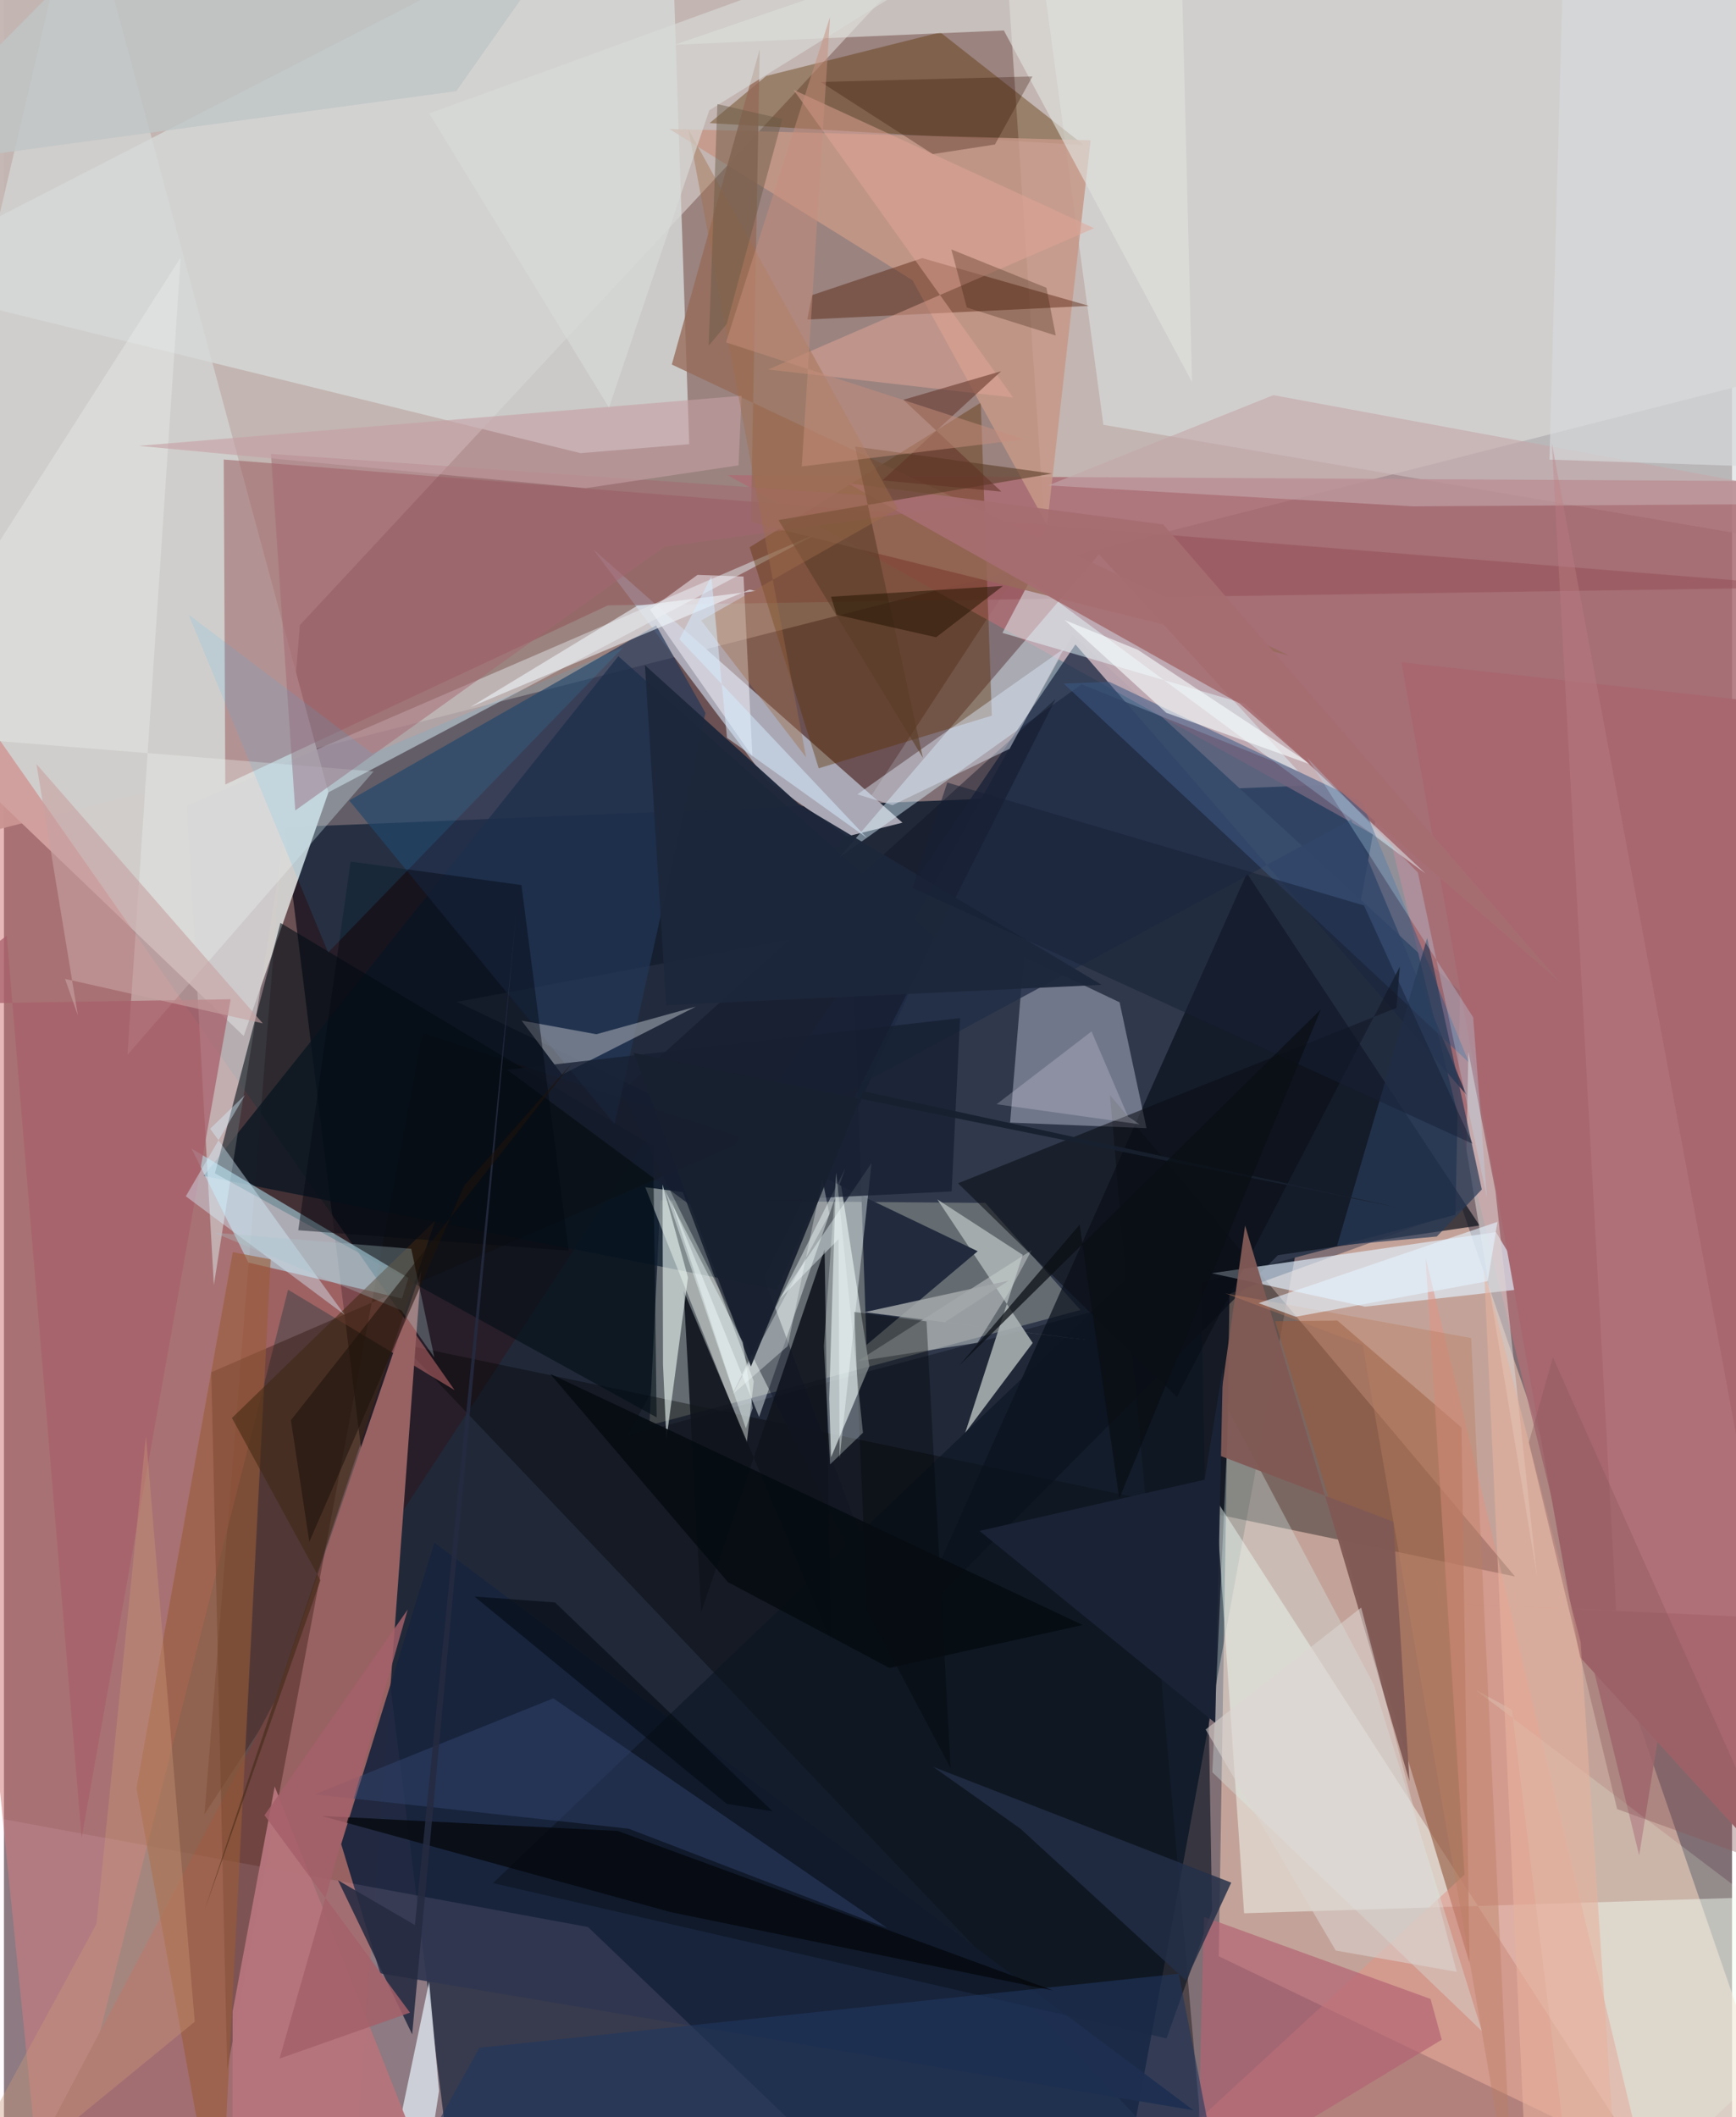 <svg xmlns="http://www.w3.org/2000/svg" width="228" height="278" viewBox="0 0 836 1024"><path fill="#806f74" d="M0 0h836v1024H0z"/><path fill="#212939" fill-opacity=".992" d="M215.368 1045.032L536.345 1086l130.562-707.55-531.293 21.712z"/><path fill="#c4b6b2" fill-opacity=".976" d="M-62 416.216l923.14-235.008 6.654-206.96L-62-58.759z"/><path fill="#fccfb8" fill-opacity=".545" d="M587.685 946.186l5.203-320.402 112.639-40.87 172.23 500.655z"/><path fill="#370600" fill-opacity=".282" d="M143.144 302.344l-46.12 575.08 406.515-620.796L482.087-62z"/><path fill="#d0cecc" fill-opacity=".988" d="M36.689-62l-93.137 397.815 172.44 165.277 40.968-117.834z"/><path fill="#30394b" d="M516.973 306.968l187.44 172.454-2.223 108.118-400.705 106.92z"/><path fill="#d9dede" fill-opacity=".655" d="M495.699-62l359.6 44.524 19.11 281.642-342.523-58.696z"/><path fill="#d4d8d7" fill-opacity=".827" d="M-62 135.37l340.92 83.792 52.575-4.332L322.232-62z"/><path fill="#656c72" fill-opacity=".996" d="M312.234 689.38l5.327-108.777 157.192 1.198 46.074 51.838z"/><path fill-opacity=".369" d="M192.414 650.12l538.575 112.377-195.981-232.925 46.736 529.952z"/><path fill="#a9a8b4" d="M434.683 397.902l-26.847 6.649-38.436-26.794-84.42-112.169z"/><path fill="#ab6e75" fill-opacity=".871" d="M898 232.989L350.079 229.8l321.25 178.808 119.74 488.732z"/><path fill="#d07473" fill-opacity=".506" d="M137.445 623.783l80.566 48.57L-62 272.322 20.287 1086z"/><path fill="#101f31" fill-opacity=".741" d="M449.888 453.236L297.225 317.378 96.585 568.733l277.298 54.984z"/><path fill="#924c4f" fill-opacity=".455" d="M107.073 379.408l185.084-86.6 586.7-8.824-772.535-61.742z"/><path fill="#f6fff6" fill-opacity=".467" d="M898 916.06l-298.049 9.32-13.635-200.072L818.862 1086z"/><path fill="#986262" d="M-3.508 1077.195l134.247-253.962 71.034-208.412-30.642 415.673z"/><path fill="#def4ff" fill-opacity=".443" d="M521.375 330.963l104.879 42.156-96.54-105.06-125.555 146.643z"/><path fill="#080e1a" fill-opacity=".686" d="M616.339 607.071L440.004 784.346l161.294-361.954L713.85 592.713z"/><path fill="#e8e8fc" fill-opacity=".353" d="M539.705 484.782l-46.297-22.022-6.662 80.2 65.978 2.693z"/><path fill="#955a3f" fill-opacity=".624" d="M705.136 690.436l3.857 258.952-94.094-310.35 30.196-.304z"/><path fill="#18243d" fill-opacity=".925" d="M208.194 746.122l-45.048 145.81 18.891 62.51 393.48 66.256z"/><path fill="#cec9ca" fill-opacity=".686" d="M101.54 621.633L137.37 393.6l257.56-136.274L88.52 389.632z"/><path fill="#f8fff7" fill-opacity=".439" d="M328.405 576.591l34.337 91.515-3.409 29.99-49.096-123.891z"/><path fill="#210a00" fill-opacity=".341" d="M100.293 663.712l7.745 337.118 94.447-501.169 157.444 51.472z"/><path fill="#d6dfdf" fill-opacity=".702" d="M418.636 660.891L402.793 559.38l-3.558 117.087.877 28.385z"/><path fill="#e2f1ff" fill-opacity=".651" d="M658.43 631.976l-74.184-16.159 137.544-19.891 16.286 27.15z"/><path fill="#5c2e00" fill-opacity=".392" d="M477.913 346.152l-5.365-151.39-111.804 69.943 33.42 106.882z"/><path fill="#000d14" fill-opacity=".576" d="M314.054 554.347l1.699 131.193-213.707-118.035 31.711-121.124z"/><path fill="#afb6b5" fill-opacity=".859" d="M451.56 580.13l46.108 69.388-32.67 43.56 27.872-86.138z"/><path fill="#b9efff" fill-opacity=".518" d="M192.542 628.048l3.138-9.943-104.95-62.578 27.532 55.153z"/><path fill="#593101" fill-opacity=".4" d="M522.446 70.169L453 15.643l-84.206 21.088-27.414 22.803z"/><path fill="#222b3d" d="M471.064 605.176L219.202 484.554l191.216-35.686 6.871 201.606z"/><path fill="#e19384" fill-opacity=".514" d="M706.57 906.71l-18.854-298.629L802.723 1086H512.042z"/><path fill="#c69887" fill-opacity=".843" d="M525.697 67.841l-21.06 186.115-65.105-118.394-117.664-73.188z"/><path fill="#10151c" fill-opacity=".898" d="M328.834 624.37l8.483 155.317 59.687-175.433 2.928 189.2z"/><path fill="#233759" fill-opacity=".682" d="M315.485 302.468l-148.44 84.696L295.444 543.68l43.923-198.842z"/><path fill="#ffd8ff" fill-opacity=".102" d="M282.565 932.035L-27.518 874.83-41.71 1086h485.006z"/><path fill="#0c1522" fill-opacity=".627" d="M236.582 910.785l325.863 75.126 21.997-61.884-5.88-339.453z"/><path fill="#f8f8ff" fill-opacity=".498" d="M357.786 278.849l4.276 86.989-49.54-71.048 22.994-16.739z"/><path fill="#212d47" fill-opacity=".788" d="M651.679 396.388l-301.63 162.895L518.36 311.701l189.175 217.835z"/><path fill="#e9fcff" fill-opacity=".478" d="M687.812 422.572l-87.5-82.172-117.275-34.288 13.228-25.166z"/><path fill="#985b38" fill-opacity=".604" d="M64.108 864.902L104.412 1086l24.609-476.896-18.313-3.49z"/><path fill="#a0a5af" fill-opacity=".608" d="M250.414 493.623l36.156 6.601 48.114-13.343-64.665 32.873z"/><path fill="#4c1801" fill-opacity=".408" d="M390.978 142.717l53.273-17.872 80.664 23.1-136.286 6.597z"/><path fill="#a8676f" d="M848.585 895.919l-86.108-94.367-86.374-481.197 216.481 23.899z"/><path fill="#e0e2dc" fill-opacity=".639" d="M483.724 14.743l91.03 170.004L568.502-62 324.454 21.644z"/><path fill="#dbe3ec" fill-opacity=".804" d="M179.005 1086l26.673-127.477 4.804 52.796-4.83 31.236z"/><path fill="#d8f0ef" fill-opacity=".329" d="M662.708 814.852l-70.266-132.753-7.868 175.086 130.401 125.198z"/><path fill="#966a59" fill-opacity=".78" d="M361.352 252.61l260.124 64.344-298.39-140.646 42.544-152.51z"/><path fill="#f3fdfc" fill-opacity=".439" d="M322.32 579.393l30.64 93.591 54.095-108.01-41.735 120.383z"/><path fill="#cad0d0" fill-opacity=".494" d="M471 649.436l-58.197 9.03 84.356-53.776-10.924 20.19z"/><path fill="#effcf7" fill-opacity=".592" d="M318.616 572.824l12.299 45.052-10.441 78.299-1.65-36.292z"/><path fill="#3d5a86" fill-opacity=".549" d="M512.709 330.644l22.048-.87 122.064 57.945 51.87 126.13z"/><path fill="#eef5f1" fill-opacity=".337" d="M85.497 124.532L-60.8 353.699l239.603 19.417-119.06 137.048z"/><path fill="#0e1423" fill-opacity=".435" d="M441.07 814.565L298.503 528.07l210.22-189.961L367.62 617.835z"/><path fill="#090e15" fill-opacity=".569" d="M461.537 572.31l212.1-84.813 1.651-19.948L567.41 675.693z"/><path fill="#b36473" fill-opacity=".694" d="M580.512 927.116l-3.258 131.12 118.303-71.693-5.423-19.72z"/><path fill="#21365f" fill-opacity=".596" d="M182.037 1076.77l47.967-86.365 338.337-35.785L593.97 1086z"/><path fill="#e0eafa" fill-opacity=".447" d="M412.853 384.191l99.866-70.43-26.227 48.421-56.641 27.243z"/><path fill="#c3a7a9" fill-opacity=".62" d="M898 243.586l-216.509 1.31-176.312-10.118 108.929-43.649z"/><path fill="#364773" fill-opacity=".455" d="M427.186 932.457L302.23 884.473 150.371 867.88l115.375-46.455z"/><path fill="#ded5d4" fill-opacity=".573" d="M741.632 762.328l-20.073-186.264-13.119-67.451-.92 47.615z"/><path fill="#815955" fill-opacity=".957" d="M679.959 861.53l-7.818-125.518-87.32-33.24 15.61-110.046z"/><path fill="#e1a597" fill-opacity=".498" d="M488.237 192.284L369.642 178.72l157.77-68.336-145.418-66.92z"/><path fill="#a36770" fill-opacity=".49" d="M140.916 391.998L129.16 219.539l343.093 23.833-152.794 21.053z"/><path fill="#283a58" fill-opacity=".706" d="M688.501 453.652l26.44 121.661-21.783 22.756-48.246 4.438z"/><path fill="#f8ffff" fill-opacity=".592" d="M513.183 299.93l35.348 14.353 84.275 55.734-70.514-25.27z"/><path fill="#a8606a" fill-opacity=".745" d="M-41.833 485.772L1.365 452.51l36.216 436.35 72.085-405.568z"/><path fill="#3f2811" fill-opacity=".545" d="M153.125 764.302l-42.833-78.47 98.293-95.4L96.963 924.104z"/><path fill="#eeffea" fill-opacity=".192" d="M711.788 817.27L898 958.17 761.284 1086l-31.788-259.123z"/><path fill="#f4ffff" fill-opacity=".408" d="M404.252 705.361l-.508-105.994-29.142 29.592 45.113-66.425z"/><path fill="#1d273b" fill-opacity=".957" d="M384.375 388.807l146.672 87.524-210.681 9.875L310.09 321.75z"/><path fill="#a66d71" fill-opacity=".914" d="M408.12 233.686l152.707 19.94 191.895 221.36-154.957-134.688z"/><path fill="#d6f0ff" fill-opacity=".412" d="M99.762 545.918l16.878-16.344-28.673 49.02 76.786 57.278z"/><path fill="#04070b" fill-opacity=".753" d="M507.463 962.713l-184.83-37.868-168.73-46.506 143.096 7.252z"/><path fill="#b5747b" fill-opacity=".976" d="M110.52 1086l.124-113.18 20.334-108.784L218.774 1086z"/><path fill="#c7a2a2" fill-opacity=".608" d="M29.52 473.453l6.234 17.604L15.715 369.53 125.22 494.98z"/><path fill="#5a3d28" fill-opacity=".596" d="M507.1 229.063L374.678 251.53l69.876 114.978L411.74 216z"/><path fill="#a2a7aa" fill-opacity=".855" d="M486.016 619.423l-30.732 20.044 73.869 9.34-112.874-14.148z"/><path fill="#171f31" fill-opacity=".773" d="M243.492 517.423l219.047-24.99-4.07 83.818-127.029 6.219z"/><path fill="#c6a0a4" fill-opacity=".608" d="M281.416 236.102l73.935-11.032 1.475-33.65-291.68 24.215z"/><path fill="#cb9978" fill-opacity=".38" d="M68.693 694.681l23.582 283.147L-39.742 1086 44.73 930.58z"/><path fill="#311000" fill-opacity=".294" d="M395.07 39.632l102.48-2.647L479.394 69.9l-30.035 4.633z"/><path fill="#232f47" fill-opacity=".82" d="M593.732 910.563L449.55 854.564l42.245 29.947 79.99 73.405z"/><path fill="#bfc5c6" fill-opacity=".82" d="M293.46-62L218.82 44.071-62 82.26 80.459-61.463z"/><path fill="#f2f8fe" fill-opacity=".576" d="M363.817 285.824l-57.562 7.214-80.633 48.967 135.063-56.826z"/><path fill="#010403" fill-opacity=".333" d="M458.007 855.327l-11.698-216.215-34.954-4.546 6.271 144.368z"/><path fill="#faffff" fill-opacity=".333" d="M352.604 674.26l26.543-23.202 16.736-80.873 3.44 17.016z"/><path fill="#162036" fill-opacity=".514" d="M439.463 429.434l16.904-50.94 201.58 59.454 52.498 115.223z"/><path fill="#030910" fill-opacity=".439" d="M167.707 416.692l-25.326 178.34 130.787 9.892-22.822-176.851z"/><path fill="#d7dadb" fill-opacity=".651" d="M898 227.264l-150.307-4.962 7.179-258.154L898-47.166z"/><path fill="#231300" fill-opacity=".506" d="M483.274 283.39l-32.314 24.83-48.166-10.879-2.677-8.734z"/><path fill="#c17f87" fill-opacity=".361" d="M748.8 214.238l105.632 568.276-171.485-7.724L779.97 779z"/><path fill="#a06d4a" fill-opacity=".412" d="M432.387 246.115L331.181 62.71l56.85 303.561-50.76-66.176z"/><path fill="#613127" fill-opacity=".549" d="M424.965 232.345l57.56 5.439-47.424-44.433 47.296-13.803z"/><path fill="#e7b39e" fill-opacity=".584" d="M716.023 613.71l46.734 180.495 16.512 250.31-43.363-2.59z"/><path fill="#252a40" fill-opacity=".878" d="M161.592 909.416l35.892 74.515 50.45-543.204L198.81 931.09z"/><path fill="#8b595b" fill-opacity=".384" d="M859.576 903.663l-110.23-247.22-11.691 41.262 42.738 177.275z"/><path fill="#1b2336" fill-opacity=".996" d="M585.997 833.332l-114.045-92.889 108.87-24.761 8.857-54.185z"/><path fill="#2abcff" fill-opacity=".118" d="M178.19 364.441l121.435-51.405L156.828 460.69 89.341 297.26z"/><path fill="#bee4f8" fill-opacity=".282" d="M710.766 492.062l-80.175-125.369 53.437 55.355 33.403 157.216z"/><path fill="#adc5cc" fill-opacity=".31" d="M101.64 596.2l95.389 7.788 11.18 52.57-15.902-22.74z"/><path fill="#18202f" fill-opacity=".949" d="M674.163 584.009L304.565 509.28l56.8 151.647 54.288-133.19z"/><path fill="#060c12" fill-opacity=".922" d="M264.275 664.515L521.87 785.959l-93.529 20.77-78.104-41.54z"/><path fill="#d8dcd8" fill-opacity=".624" d="M292.7 197.186L341.218 53.35 527.047-62 205.694 54.876z"/><path fill="#e9ebf8" fill-opacity=".224" d="M480.218 534.07l45.925-35.208 17.658 41.185 5.59 3.747z"/><path fill="#d5ebff" fill-opacity=".522" d="M417.529 405.315l-90.732-96.14 15.409-30.382 7.586 78.059z"/><path fill="#695946" fill-opacity=".463" d="M340.911 167.293L345.14 50.34l31.426 7.226-26.887 99.123z"/><path fill="#c78e7b" fill-opacity=".494" d="M493.603 212.477l-107.648 13.119L399.632 8.193l-50.337 157.414z"/><path fill="#bb7e62" fill-opacity=".404" d="M729.955 1069.276l-72.58-418.787-66.486-24.923 118.914 21.587z"/><path fill="#f7fffd" fill-opacity=".282" d="M396.667 651.189l2.983 57.093 15.906-15.31-12.931-125.806z"/><path fill="#00080f" fill-opacity=".549" d="M266.61 775.034l-38.995-2.85L349.663 872.45l22.144 3.633z"/><path fill="#301503" fill-opacity=".278" d="M508.822 162.27l-4.526-23.094-45.976-18.536 7.484 28.091z"/><path fill="#0a0e14" fill-opacity=".725" d="M520.4 592.291l19.177 132.426L637.03 488.26l-174.963 172.3z"/><path fill="#ded7d2" fill-opacity=".537" d="M702.784 953.714l-46.212-176.159-75.232 58.941L644.291 943.4z"/><path fill="#1d130b" fill-opacity=".557" d="M138.802 686.904l136.465-173.269-52.58 59.73-74.96 172.363z"/><path fill="#f2fefd" fill-opacity=".427" d="M362.222 681.036l-4.751-31.807-37.94-73.941 39.378 115.602z"/><path fill="#e4f4ff" fill-opacity=".604" d="M722.527 590.954l-115.574 39.325 17.973 6.598 92.885-17.224z"/><path fill="#a45f69" fill-opacity=".839" d="M126.03 877.977l70.389 95.462-63.102 22.23 61.98-217.154z"/></svg>